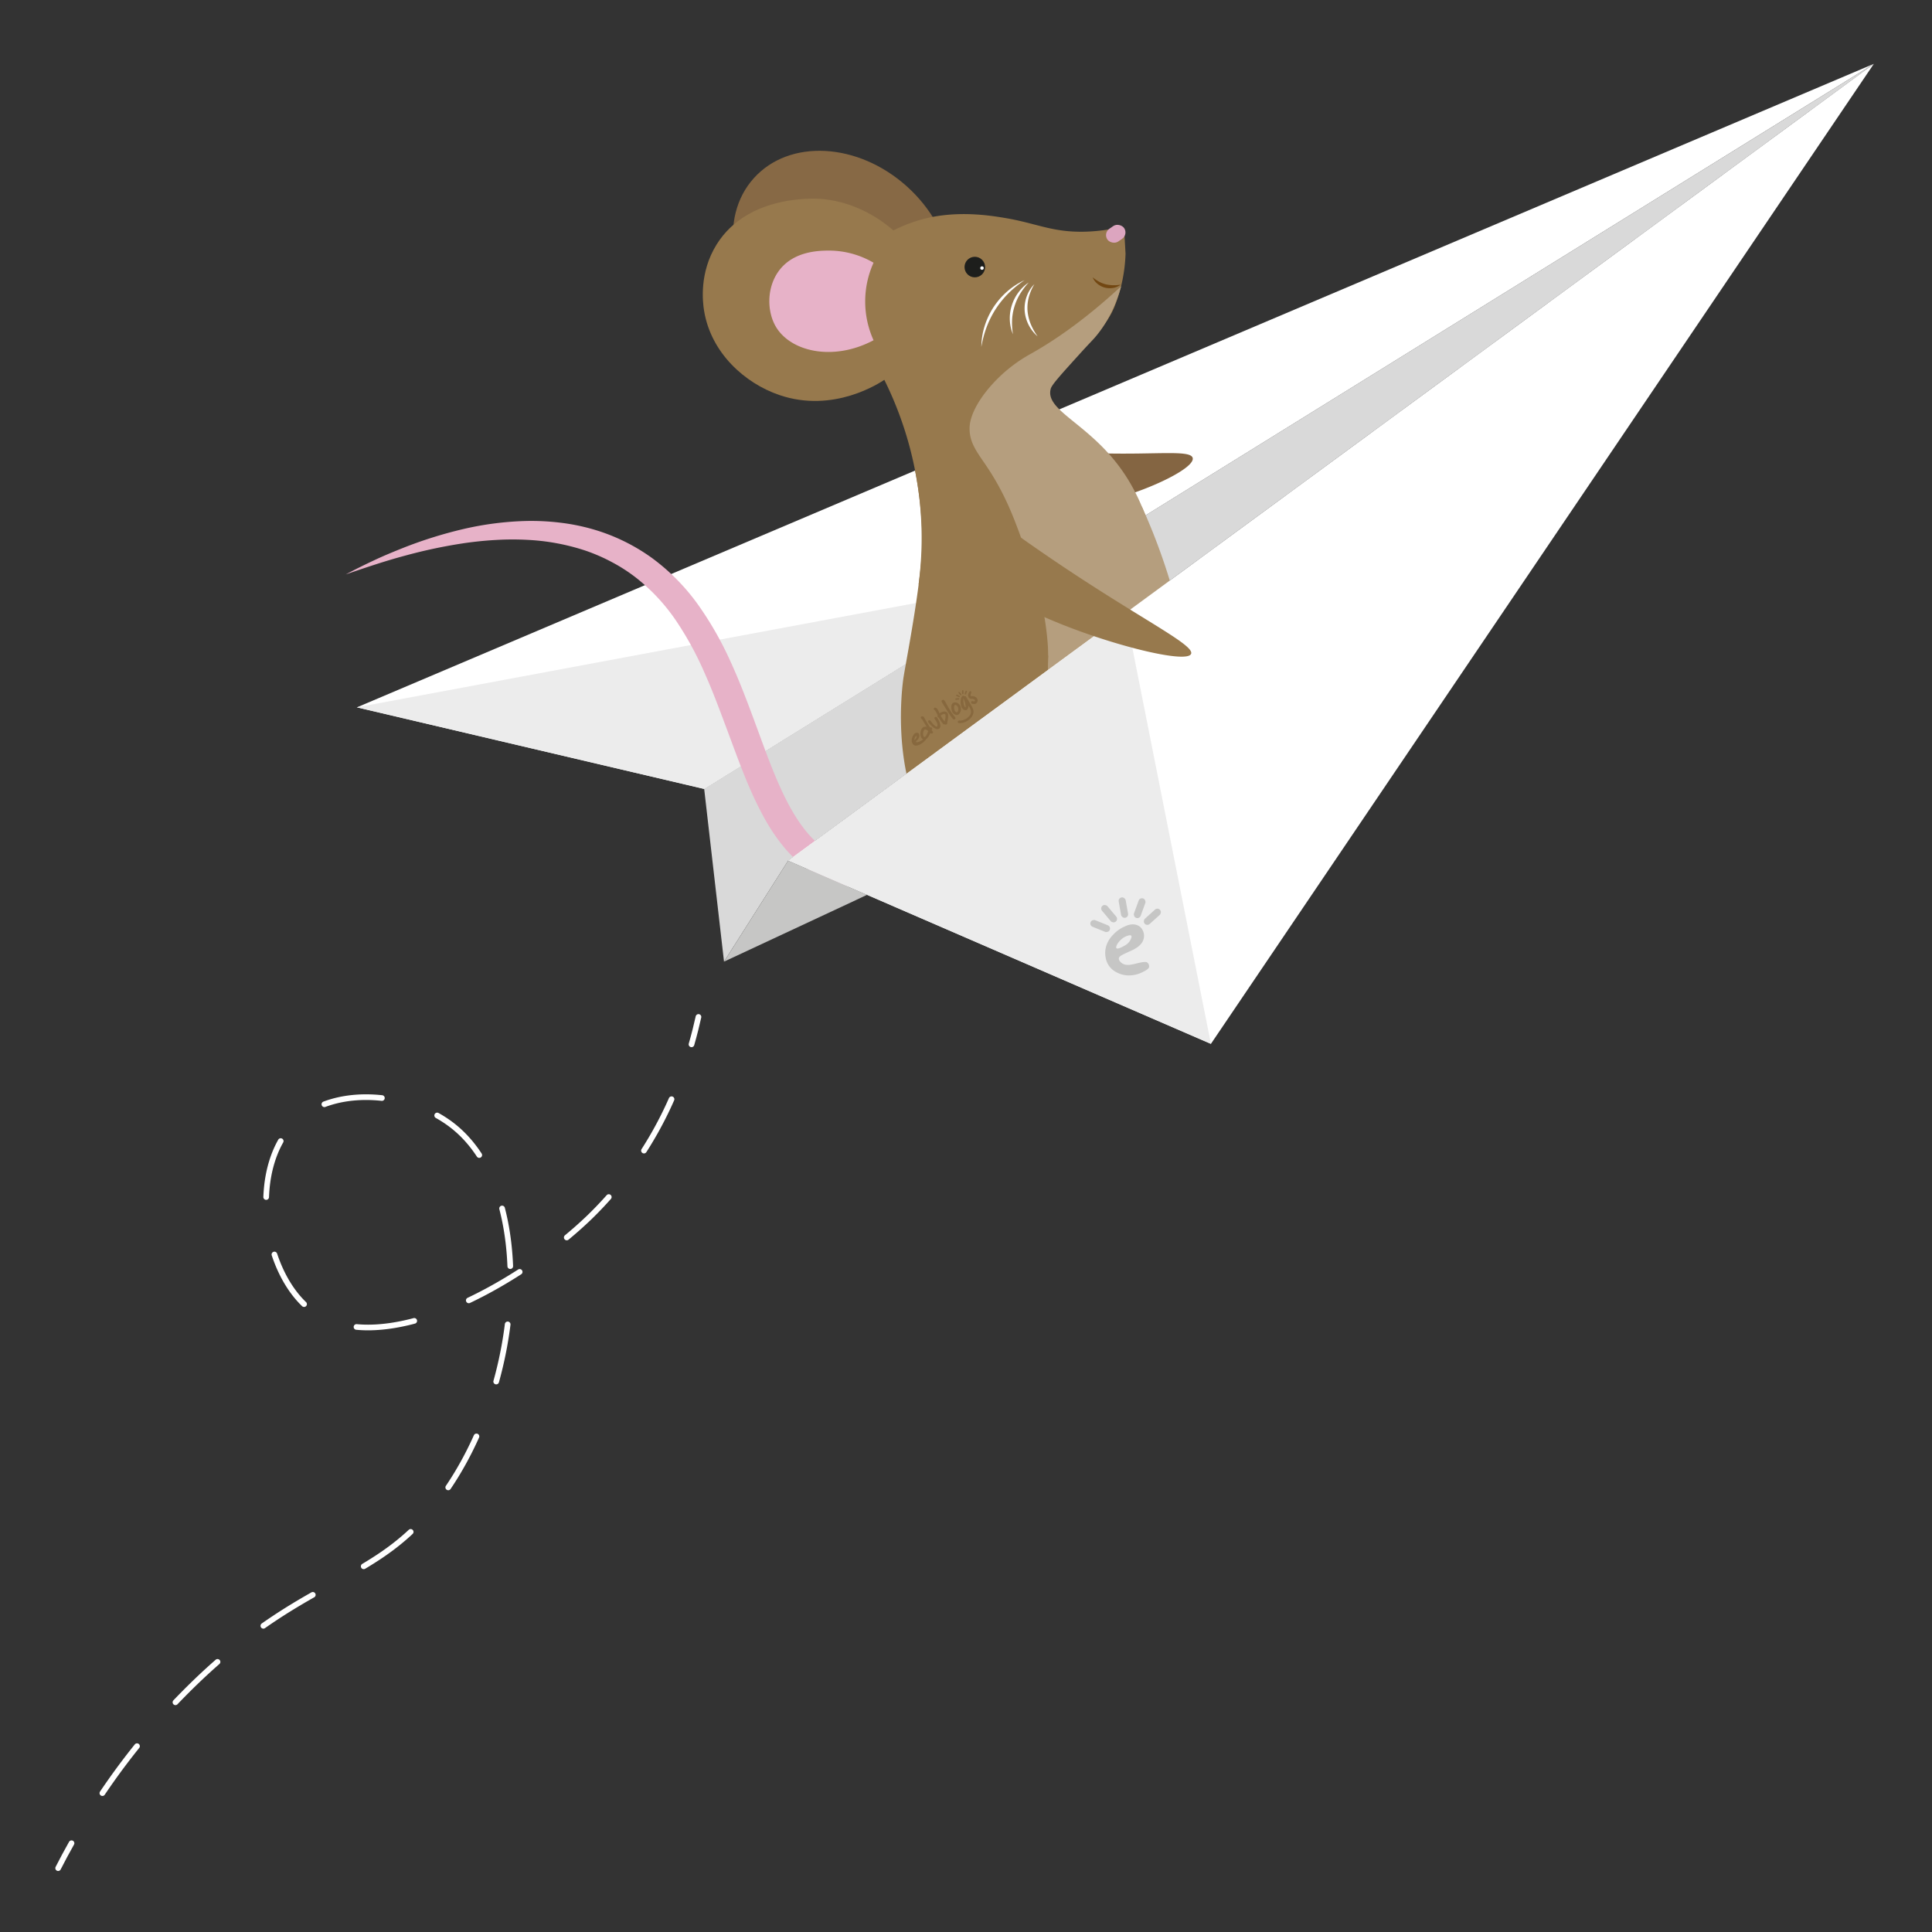 <svg id="Layer_1" data-name="Layer 1" xmlns="http://www.w3.org/2000/svg" viewBox="0 0 1024 1024"><rect x="0" y="0" width="1024" height="1024" fill="#333333" stroke="none"/><defs><style>.cls-1{fill:#d9d9d9;}.cls-2{fill:#fff;}.cls-3{fill:#ececec;}.cls-4{fill:#e7b2c8;}.cls-5{fill:#846542;}.cls-6{fill:#97794d;}.cls-7{fill:#b59e7e;}.cls-8{fill:#876945;}.cls-9{fill:#dca5bf;}.cls-10{fill:#1d1e1c;}.cls-11{fill:#724712;}.cls-12{fill:#c6c6c5;}.cls-13,.cls-14{fill:none;stroke:#fff;stroke-linecap:round;stroke-linejoin:round;stroke-width:3px;}.cls-14{stroke-dasharray:30.93 30.93;}.cls-15{fill:#87683e;}</style></defs><path class="cls-1" d="M383.74,509.68q17-26.76,34-53.52L562.28,350.07q-5.46-21.15-11-42.29Q462.23,363,373.23,418.16,378.48,463.91,383.74,509.68Z"/><path class="cls-1" d="M551.3,307.78q5.49,21.15,11,42.29Q777.74,192,993.18,33.85,772.25,170.8,551.3,307.78Z"/><path class="cls-2" d="M993.17,33.84l-804,341.07,184.11,43.25"/><path class="cls-3" d="M551.3,307.78c0-.14-.07-.3-.11-.43L189.11,374.9l184.12,43.26L551.3,307.78"/><path class="cls-4" d="M552.52,482.31h43.42a5,5,0,0,1,5,5v1.51a.53.53,0,0,1-.53.53H549.7a1.56,1.56,0,0,1-1.56-1.56v-1.08A4.37,4.37,0,0,1,552.52,482.31Z" transform="translate(-96.8 146.09) rotate(-13.38)"/><path class="cls-5" d="M632.15,242.73c1.23,5.13-21.49,16.32-42.12,21.84a144.48,144.48,0,0,1-53.43,3.84,128.11,128.11,0,0,1-7.21-11.93c-2.66-5-3.47-7.31-5.94-11.75a94.65,94.65,0,0,0-8-12,408.22,408.22,0,0,0,69.29,7.57C613.18,241,631.11,238.4,632.15,242.73Z"/><path class="cls-4" d="M588.11,387.51c-3.53,4.28-7.18,8.46-10.86,12.62s-7.51,8.18-11.39,12.16S558,420.19,553.93,424s-8.27,7.51-12.57,11.1-8.75,7-13.31,10.35-9.3,6.43-14.19,9.35c-2.43,1.48-4.94,2.84-7.47,4.2l-3.85,1.92c-1.28.65-2.62,1.2-3.93,1.81a107.68,107.68,0,0,1-16.48,5.85,79.14,79.14,0,0,1-17.74,2.59,64.32,64.32,0,0,1-18.25-2.09,54.14,54.14,0,0,1-17.1-7.71,65.55,65.55,0,0,1-13.65-12.52,98.09,98.09,0,0,1-10-14.77c-2.86-5.11-5.38-10.31-7.67-15.52-4.56-10.45-8.32-21-12.18-31.3s-7.6-20.54-12-30.35a171.37,171.37,0,0,0-15.17-27.86,101,101,0,0,0-21-22.65A87.08,87.08,0,0,0,324.43,298a93.91,93.91,0,0,0-14.24-6.2,116.16,116.16,0,0,0-31-5.68,146.24,146.24,0,0,0-16.08.06c-5.38.28-10.77.83-16.15,1.57a269.52,269.52,0,0,0-32.09,6.71c-5.31,1.42-10.59,3-15.85,4.7s-10.49,3.46-15.73,5.29c4.88-2.64,9.87-5.07,14.9-7.44s10.17-4.5,15.35-6.56A228.54,228.54,0,0,1,245.6,280.4a165.16,165.16,0,0,1,33.75-4.28,128,128,0,0,1,17.25.87,108.79,108.79,0,0,1,17.13,3.38,101.58,101.58,0,0,1,31.7,15.28,110.51,110.51,0,0,1,24.72,25.07,178,178,0,0,1,17.08,30C392,361.08,395.94,371.6,399.8,382s7.49,20.74,11.68,30.61,8.92,19.3,15.09,27.14,13.92,13.72,23.22,16.44,19.53,2.88,29.62.77a120.86,120.86,0,0,0,29.64-10.89c4.8-2.42,9.5-5.09,14.13-7.93s9.18-5.82,13.66-9c2.26-1.53,4.45-3.17,6.68-4.76s4.4-3.27,6.57-4.95c4.38-3.32,8.65-6.79,12.93-10.27s8.45-7.08,12.63-10.7S584,391.18,588.11,387.51Z"/><path class="cls-6" d="M622.53,449c-12.6,22.87-83.5,38-119.14,5.12-33.78-31.16-25-92.21-24.47-95.31,1.73-10.78,10.45-54.7,9.89-74.7-.26-9.66-1.4-19.23-1.4-19.23-.73-6.2-1.64-11.55-2.48-15.8a20.64,20.64,0,0,1,12.19,2.35c11.37,6.58,13,25.34,13,25.32s-.37-1.82-2.49-9.37a339.66,339.66,0,0,1,7.91-102.82,30.67,30.67,0,0,0,.63,11.22A31.32,31.32,0,0,0,522.48,188c13.64,17,61.79,44.25,68.4,62.67,2.87,8,1.62,11.73,6.63,25.09A165.64,165.64,0,0,0,610.13,302a55.4,55.4,0,0,1,8.22,26.06,59.77,59.77,0,0,1-1.05,15.76c-5.79,35.19-8.69,52.78-1.47,66,4.37,8,9.44,9.81,10.87,18.72A34.86,34.86,0,0,1,622.53,449Z"/><path class="cls-7" d="M582.31,424.3c-28.95-30.07-27.15-69.26-26.66-76.72A35.14,35.14,0,0,1,566,321.42c7.34-8.09,20.6-26.3,39.17-53a323.16,323.16,0,0,1,25.42,86.19c8.38,57.19-3.73,85.13-7,92.17-.43.93-.81,1.7-1.05,2.2A94.85,94.85,0,0,1,582.31,424.3Z"/><ellipse class="cls-8" cx="446.57" cy="136.71" rx="50.99" ry="63.22" transform="translate(46.44 377.58) rotate(-48.07)"/><path class="cls-6" d="M590.56,162.88c-7.54,18.3-37.09,39.22-48,49.59-14.78,14-29.64,40.24-27.69,93.83l-28,3.45a187.57,187.57,0,0,0,.51-44.9,189.93,189.93,0,0,0-22.29-70.45,103.23,103.23,0,0,0-13.66-56.94c18.26-16.59,35.26-21.19,44.28-22.75,15.59-2.7,30.32-.28,36.55.75,16.93,2.78,25,7.64,42.12,7.35a89.77,89.77,0,0,0,18.73-2.31l2.86,3.57c.2,3.47.39,6.94.59,10.41A82.34,82.34,0,0,1,590.56,162.88Z"/><rect class="cls-9" x="586.02" y="119.84" width="10.74" height="8.23" rx="4.12" transform="translate(34.07 357.4) rotate(-34.57)"/><circle class="cls-10" cx="516.67" cy="141.55" r="5.45"/><circle class="cls-2" cx="520.48" cy="142.08" r="0.93"/><path class="cls-2" d="M543.05,148.49a59.22,59.22,0,0,0-8.45,6.87,51.36,51.36,0,0,0-6.8,8.36,50.44,50.44,0,0,0-4.85,9.62,57.41,57.41,0,0,0-2.81,10.52,37.17,37.17,0,0,1,1.69-10.9,40.7,40.7,0,0,1,4.7-10.07,43.87,43.87,0,0,1,3.35-4.45,41.65,41.65,0,0,1,3.92-3.94A37.59,37.59,0,0,1,543.05,148.49Z"/><path class="cls-2" d="M545.25,149.73a38.61,38.61,0,0,0-4.56,6,29.35,29.35,0,0,0-3,6.72,28.56,28.56,0,0,0-1.27,7.24,36.35,36.35,0,0,0,.47,7.48,22.26,22.26,0,0,1-.66-15.17,22.75,22.75,0,0,1,3.49-6.93A21.79,21.79,0,0,1,545.25,149.73Z"/><path class="cls-2" d="M548.25,150.6a27.4,27.4,0,0,0-2.94,6.84,22.13,22.13,0,0,0-.7,7.23,24,24,0,0,0,1.7,7.09,32,32,0,0,0,3.64,6.52,19.71,19.71,0,0,1-4.72-6,20,20,0,0,1-2.13-7.47,18.66,18.66,0,0,1,1.08-7.71A17.64,17.64,0,0,1,548.25,150.6Z"/><path class="cls-6" d="M436.19,105.5c-2.25-.23-39.37-3.25-56.38,24.1-9.28,14.91-7.38,30.51-6.65,35,3.62,22.44,21.6,38.51,39.87,44.76,28.82,9.87,53.32-6.41,56.06-8.3-.14-12.14.09-25.05.83-38.62.78-14.26,2-27.73,3.6-40.32C467.93,117.28,454.93,107.41,436.19,105.5Z"/><path class="cls-4" d="M463,139.25a49.88,49.88,0,0,0,0,41.09c-21.38,11.33-43.8,6.07-51.67-7-4.94-8.22-5.07-21.09,1.65-30,7.77-10.29,21.07-10.53,26.77-10.52A46.86,46.86,0,0,1,463,139.25Z"/><path class="cls-7" d="M523.19,247.54c-5.06-7.6-9.45-12.68-9.29-20.72,0-1.87.42-8.78,9-19.61a78.74,78.74,0,0,1,23.68-19.82c11.55-6.51,27.71-17.21,47.65-35.65-3.47,12.61-8.7,20.76-12.86,25.89-2.26,2.78-3.14,3.36-9.36,10.25-9.68,10.69-14.52,16-15.1,18.18-3.17,11.61,20.07,18.13,37.71,43.13,17.46,24.75,21,55.77,23.75,78.89.75,6.44,1.11,11.83,1.3,15.62l-64,3.88a157.13,157.13,0,0,0-2-19.95,159.76,159.76,0,0,0-6.75-26C539.09,278.58,534.17,264,523.19,247.54Z"/><path class="cls-11" d="M594,150.85a9,9,0,0,1-3.94,1.74,10.43,10.43,0,0,1-4.41-.14,10,10,0,0,1-3.94-2,8.66,8.66,0,0,1-2.58-3.45,24.47,24.47,0,0,0,3.38,2.28,15.22,15.22,0,0,0,3.59,1.41A19.17,19.17,0,0,0,594,150.85Z"/><path class="cls-2" d="M993.17,33.84,641.81,553.27,417.74,456.16"/><path class="cls-3" d="M641.81,553.27Q619.16,439.11,596.52,325L417.74,456.16l224.07,97.11"/><path class="cls-12" d="M383.75,509.68l75.82-35.39-41.84-18.13Z"/><path class="cls-6" d="M631.31,346.54c-2.06,5.16-38.32-3.62-68-15.39a300.17,300.17,0,0,1-69.49-39,110.89,110.89,0,0,1-.63-15.44A140.31,140.31,0,0,1,494,262.4,112.06,112.06,0,0,1,496,251c17.91,14.31,44.24,34.32,77.77,56.13C610.26,330.88,633,342.29,631.31,346.54Z"/><path class="cls-13" d="M370.2,539c-.94,4.24-2.14,9.14-3.69,14.53"/><path class="cls-14" d="M355.93,582.61a198.37,198.37,0,0,1-43.73,62.78C274.07,682,199.74,722.77,164,693.73c-26-21.08-32.32-76.9-6.44-99.91,21.13-18.78,60.35-14.73,82.78,3.17,44.09,35.18,38.31,135.8-6.44,196.58-34.18,46.41-69.08,39.72-128.91,96.68a366.05,366.05,0,0,0-59.2,73.35"/><path class="cls-13" d="M37.91,976.94c-2.62,4.67-5,9.09-7.09,13.22"/><path class="cls-12" d="M607.27,509.89c-1.8-.16-5,.84-6.73,1.19-1.56.31-3.76.75-5.63-.4-.82-.49-2.07-1.67-1.89-2.79s1.78-1.82,5-3.31l1.28-.58c1.7-.77,6-2.72,6.86-6.42a6.5,6.5,0,0,0-1.81-6.28,6.23,6.23,0,0,0-4.06-1.36,9.1,9.1,0,0,0-4,1.05,18.24,18.24,0,0,0-6.48,4.62,14.4,14.4,0,0,0-3.49,5.82,13,13,0,0,0-.33,6,11,11,0,0,0,2.3,5.15,11.15,11.15,0,0,0,3.63,2.83,14.46,14.46,0,0,0,5.13,1.53,16,16,0,0,0,9-1.95c2.68-1.29,3-2.17,3-2.62A2.49,2.49,0,0,0,608,510.1,1.78,1.78,0,0,0,607.27,509.89Zm-15.54-7.33c-.71-.84,1.45-4.46,4.5-6,.95-.49,2.82-1.24,3.37-.6s-.77,2.78-.87,2.93a7.38,7.38,0,0,1-2.4,2.16C595.38,501.64,592.37,503.3,591.73,502.56Z"/><rect class="cls-12" x="593.52" y="475.6" width="3.76" height="10.95" rx="1.85" transform="translate(-74.67 111.02) rotate(-10.03)"/><rect class="cls-12" x="602.14" y="475.9" width="3.76" height="10.95" rx="1.85" transform="translate(200.75 -177.37) rotate(19.97)"/><rect class="cls-12" x="585.98" y="478.76" width="3.76" height="10.95" rx="1.85" transform="translate(1349.44 476.95) rotate(139.97)"/><rect class="cls-12" x="581.23" y="485.32" width="3.76" height="10.95" rx="1.85" transform="translate(1256.74 134.25) rotate(112.02)"/><rect class="cls-12" x="608.85" y="480.44" width="3.76" height="10.95" rx="1.85" transform="translate(562.13 -293.03) rotate(47.92)"/><path class="cls-15" d="M489.6,392a2.13,2.13,0,0,1-1.14-.81h0a3.81,3.81,0,0,1-.61-2.25h0a5.74,5.74,0,0,1,.5-2.3h0a2.71,2.71,0,0,1,.79-1.06h0a.88.88,0,0,1,.21-.12h0a2.22,2.22,0,0,1,1.54-.24h0a2.44,2.44,0,0,1,.26.06h0l-.76-1.29h0c-.66-1.1-1.39-2.32-1.64-2.67h0l-.05-.06h0a3.5,3.5,0,0,1-.51-.51h0a.89.89,0,0,1-.17-.41h0a.54.54,0,0,1,.22-.48h0a1.07,1.07,0,0,1,1.49.24h0a1,1,0,0,1,.16.33h0v0h0a1.15,1.15,0,0,0,.08.15h0l.25.48h0c.22.39.51.9.85,1.46h0c.6,1,1.32,2.2,1.89,3.06h0a1.42,1.42,0,0,1,.38-.08h0a.72.72,0,0,1,.42.15h0a1.45,1.45,0,0,1,.21.22h0a.74.74,0,0,1,.14.43h0a.81.81,0,0,1-.12.36h0a4,4,0,0,1-.23.34h0a4.44,4.44,0,0,1,.47.54h0a1.51,1.51,0,0,1,.2.35h0a.67.67,0,0,1,.06.43h0a.5.5,0,0,1-.2.31h0l-.06,0h0a1.12,1.12,0,0,1-.54.16h0a.84.84,0,0,1-.46-.15h0l-.15-.12h0a8.13,8.13,0,0,1-.41.93h0a6,6,0,0,1-1.6,2.15h0l0,0h0a1.65,1.65,0,0,1-1.48.3Zm-.32-3.56a3.28,3.28,0,0,0,.35,2h0a.44.44,0,0,0,.29.21h0a.49.49,0,0,0,.43-.12h0a3.44,3.44,0,0,0,.89-1.29h0c.26-.54.51-1.16.75-1.74h0l-.33-.28h0a3.13,3.13,0,0,0-1-.57h0a.76.76,0,0,0-.56,0h0a.27.27,0,0,0-.1.06h0a2.64,2.64,0,0,0-.68,1.75Zm6.75-2.15a6.1,6.1,0,0,1-1.75-1.08h0a15.14,15.14,0,0,1-2.13-2.23h0a.39.39,0,0,1-.08-.1h0a.84.84,0,0,1-.18-.51h0a.57.57,0,0,1,.24-.45h0a.27.27,0,0,1,.1-.06h0a.83.83,0,0,1,.73,0h0a1.06,1.06,0,0,1,.36.31h0q.1.17.21.3h0a13.65,13.65,0,0,0,1.57,1.83h0a3.19,3.19,0,0,0,1.18.78h0a.4.4,0,0,0,.36,0h0a.45.45,0,0,0,.13-.16h0a1.54,1.54,0,0,0,.09-1h0a4.64,4.64,0,0,0-.4-1.17h0a10.1,10.1,0,0,0-1-1.58h0l0,0h0a.94.94,0,0,1-.19-.47h0a.7.7,0,0,1,.32-.63h0l0,0h0a.6.6,0,0,1,.46-.1h0a.85.85,0,0,1,.35.13h0a1.27,1.27,0,0,1,.3.26h0l0,0v0c.09.15.49.79.88,1.56h0a7.56,7.56,0,0,1,.85,2.57h0A1.85,1.85,0,0,1,498,386h0l-.2.17h0a1.88,1.88,0,0,1-1.81.15Zm5.68-2.39-.11.07h0a.83.83,0,0,1-.66.07h0a.69.69,0,0,1-.29-.18h0l-.07,0h0a.75.75,0,0,1-.55,0h0a.23.23,0,0,1-.07-.06h0l0,0h0l-.07-.08h0l-.19-.24h0l-.61-.82h0a27.56,27.56,0,0,1-1.56-2.36h0A.83.83,0,0,1,497,380h0l0-.05h0a.65.65,0,0,1-.11-.5h0a1.09,1.09,0,0,1,.08-.31h0a1.47,1.47,0,0,0-.06-.14h0c-.07-.17-.17-.4-.3-.66h0a11,11,0,0,0-.95-1.67h0a.35.35,0,0,0-.05-.08h0a2.66,2.66,0,0,0-.2-.18h0a2.09,2.09,0,0,1-.34-.33h0a.64.64,0,0,1-.14-.45h0a.71.71,0,0,1,.25-.48h0l.05,0h0a.61.61,0,0,1,.42-.1h0a1.19,1.19,0,0,1,.41.11h0a2.31,2.31,0,0,1,.77.66h0l.06.08h0a6.25,6.25,0,0,1,.59,1.06h0c.13.3.28.65.5,1.12h0a6.21,6.21,0,0,1,1.5-.78h0a2.8,2.8,0,0,1,2.26.11h0a1.2,1.2,0,0,1,.39.35h0a2.45,2.45,0,0,1,.38,1.23h0a8.26,8.26,0,0,1,0,1.48h0a22,22,0,0,1-.45,2.47h0c0,.13-.05.24-.05.25h0a.86.86,0,0,0,0,.22h0a.76.76,0,0,1,0,.3h0a.56.56,0,0,1-.18.22Zm-2.1-2.81a16.56,16.56,0,0,0,1.07,1.32h0c.05-.18.1-.39.16-.62h0a9.89,9.89,0,0,0,.32-2.16h0a1.76,1.76,0,0,0-.21-1h0a.31.31,0,0,0-.14-.12h0a1.17,1.17,0,0,0-.84,0h0a4.37,4.37,0,0,0-1.15.6h0l-.22.17h0c0,.09.1.21.17.34h0a12.13,12.13,0,0,0,.66,1.15h0l.18.25Zm6.52.08a1,1,0,0,1-.53.15h0a.59.59,0,0,1-.39-.15h0a2.64,2.64,0,0,1-.29-.29h0a10,10,0,0,1-.74-.93h0c-1.07-1.48-2.57-3.88-3.43-5.28h0c-.44-.71-.82-1.3-1.11-1.78h0a6.34,6.34,0,0,1-.58-1.06h0a.63.63,0,0,1,0-.29h0a.83.83,0,0,1,.29-.48h0a.92.92,0,0,1,.72-.11h0a.65.65,0,0,1,.31.13h0a1.2,1.2,0,0,1,.24.26h0a13.92,13.92,0,0,1,.73,1.26h0c.35.65.86,1.56,1.62,2.87h0a33.76,33.76,0,0,0,1.86,2.86h0c.39.54.77,1,1.09,1.39h0a1.81,1.81,0,0,1,.15.19h0a2.73,2.73,0,0,1,.23.38h0a.92.92,0,0,1,.09.51h0a.55.55,0,0,1-.22.36h0Zm1.31-2.19-.06-.31.06.32a2.17,2.17,0,0,1-1.25-.24h0a3.2,3.2,0,0,1-1.2-1h0a3.14,3.14,0,0,1-.52-1.14h0a7,7,0,0,1-.23-2.44h0a2.22,2.22,0,0,1,.67-1.44h0l.1-.08h0a2.19,2.19,0,0,1,1.37-.36h0a2.88,2.88,0,0,1,1.88.89h0a3.47,3.47,0,0,1,.4.46h0a3.74,3.74,0,0,1,.61,2.93h0A3.52,3.52,0,0,1,508,378.7h0a1.26,1.26,0,0,1-.6.27ZM506,373.78a.25.25,0,0,0-.07.09h0a1.94,1.94,0,0,0-.18.45h0a4,4,0,0,0,.21,2.19h0a1.28,1.28,0,0,0,.2.38h0a2,2,0,0,0,.57.52h0a.71.71,0,0,0,.53.11h0l.11-.06h0a1.76,1.76,0,0,0,.48-.85h0a2.58,2.58,0,0,0,.09-1h0a3.1,3.1,0,0,0-.48-1.29h0a1.86,1.86,0,0,0-.61-.53h0a1,1,0,0,0-.44-.17h0a.53.53,0,0,0-.28,0h0l-.11.11h0v0Zm-.12,0-.12-.22.12.22Zm-22.64,19a5.25,5.25,0,0,1,.12-1.47,6.15,6.15,0,0,1,1.4-2.51l.39-.24a1.91,1.91,0,0,1,1.11-.2q.56.06.87.81a2,2,0,0,1,0,1.61,4.63,4.63,0,0,1-1,1.52c-.46.44-.68.73-.65.87s.18.24.48.27a3.94,3.94,0,0,0,1.61-.5,7,7,0,0,0,1.78-1.11,7.6,7.6,0,0,0,.95-1c.23-.3.76-.22.9-.36s.33-.12.55.05c-.07.6-.58.79-.83,1.19a7.07,7.07,0,0,1-1.06,1.28,9.25,9.25,0,0,1-1.83,1.36l-.47.26a6.94,6.94,0,0,1-1.92.58,2.42,2.42,0,0,1-1-.15,2.35,2.35,0,0,1-.83-.71A3.94,3.94,0,0,1,483.22,392.75Zm1.44-.46a5.06,5.06,0,0,0,1.08-1.43.77.77,0,0,0,0-.75c-.13-.15-.32,0-.59.34a2.31,2.31,0,0,0-.43,1A6,6,0,0,0,484.66,392.29Z"/><path class="cls-15" d="M511.75,382.59a6.41,6.41,0,0,1-3.58.63h0a.57.57,0,0,1-.37-.2h0l-.05-.08h0a.74.74,0,0,1-.06-.46h0a.89.89,0,0,1,.22-.43h0L508,382h0a.65.65,0,0,1,.44-.11h0a4,4,0,0,0,1.08,0h0a8.59,8.59,0,0,0,1.11-.27h0a7.7,7.7,0,0,0,1.51-.71h0a5.09,5.09,0,0,0,.45-.31h0a6.54,6.54,0,0,0,.84-.74h0a6.41,6.41,0,0,0,.89-1.18h0a3.18,3.18,0,0,0,.23-2.17h0A8.34,8.34,0,0,0,513.3,374h0a3.62,3.62,0,0,1,0,.47h0a3.49,3.49,0,0,1-.18.79h0a2.2,2.2,0,0,1-.53.85h0a.69.69,0,0,1-.13.11h0a1,1,0,0,1-.41.18h0a1.69,1.69,0,0,1-.55,0h0a2.26,2.26,0,0,1-1.36-.83h0a1.13,1.13,0,0,0-.1-.13h0a4,4,0,0,1-.64-1.41h0a9.39,9.39,0,0,1-.25-1.72h0c0-.14,0-.37,0-.71h0a6.16,6.16,0,0,1,.14-1.08h0a4.47,4.47,0,0,1,.38-1.08h0a1.44,1.44,0,0,1,.44-.53h0a1.23,1.23,0,0,1,.32-.17h0a.6.6,0,0,1,.22,0h0a.21.21,0,0,1,.18.09h0l0,0h0a.69.69,0,0,1,.05.36h0l0,0h0a1.18,1.18,0,0,1,.19-.11h0a.65.65,0,0,1,.88.13h0l0,.05h0c.48.77,1,1.53,1.46,2.3h0c.49.77.94,1.56,1.38,2.35h0a10.7,10.7,0,0,1,1,2.13h0a4.52,4.52,0,0,1,.18,1.06h0a4,4,0,0,1-.33,1.71h0a5.9,5.9,0,0,1-.94,1.55h0a7.81,7.81,0,0,1-1.38,1.31h0a8.72,8.72,0,0,1-1.61.94Zm-1.08-12.42a2.65,2.65,0,0,0-.06.42h0c0,.16,0,.32,0,.5h0a4.52,4.52,0,0,0,0,.91h0l.15.88h0a4,4,0,0,0,.57,1.67h0a2,2,0,0,0,.33.36h0a.24.24,0,0,0,.16.06h0v0h0a.41.41,0,0,0,0-.1h0a3.74,3.74,0,0,0,0-.4h0a8.85,8.85,0,0,0-.22-1.55h0a12.48,12.48,0,0,0-.43-1.51h0c-.18-.48-.35-1-.52-1.44h0a2.25,2.25,0,0,0-.05.22Z"/><path class="cls-15" d="M516.55,373.11a3.3,3.3,0,0,1-1.47-.18h0a.55.55,0,0,1-.24-.18h0a.51.51,0,0,1-.09-.18h0a1,1,0,0,1,0-.49h0a.91.91,0,0,1,.25-.41h0l0,0h0a.44.44,0,0,1,.43-.06h0a2.37,2.37,0,0,0,.89.1h0a.47.47,0,0,0,.28-.08h0a.47.47,0,0,0,.16-.32h0a0,0,0,0,1,0,0h0a.64.64,0,0,1,0-.07h0a.72.72,0,0,0-.15-.29h0v0h0a1.63,1.63,0,0,0-.38-.33h0a1.56,1.56,0,0,0-.74-.2h0a3,3,0,0,0-.52,0h0a2.6,2.6,0,0,1-.56-.06h0a1.6,1.6,0,0,1-.88-.59h0a1.61,1.61,0,0,1-.17-.28h0a2.08,2.08,0,0,1-.14-1.59h0a3.59,3.59,0,0,1,.75-1.39h0l.08-.08h0a.41.41,0,0,1,.34-.07h0a.44.44,0,0,1,.3.19h0a.22.22,0,0,1,0,.08h0a.87.87,0,0,1,0,.84h0a2.18,2.18,0,0,0-.18.42h0a2,2,0,0,0-.1.51h0a.79.79,0,0,0,.1.42h0l0,0h0a.45.45,0,0,0,.34.15h0l.59,0h0a2.19,2.19,0,0,1,.62.07h0a6,6,0,0,1,.78.27h0a2,2,0,0,1,.69.49h0c.07.07.12.14.18.21h0a2.47,2.47,0,0,1,.44,1h0a1.73,1.73,0,0,1-.33,1.34h0a1.91,1.91,0,0,1-.42.43h0a1.65,1.65,0,0,1-.87.33Zm.34-1.87,0-.07,0,.07Zm0,0h0Z"/><path class="cls-15" d="M509.92,366.33c0-.19,0-.37.19-.48a.35.35,0,0,1,.47.11.73.73,0,0,1,.08.33l0,1.08a.44.44,0,0,1-.2.48.34.34,0,0,1-.46-.11.73.73,0,0,1-.08-.33Z"/><path class="cls-15" d="M508.14,367.43c-.11-.15-.22-.3-.13-.51a.35.35,0,0,1,.44-.19.71.71,0,0,1,.26.22l.69.83a.47.47,0,0,1,.14.5.35.35,0,0,1-.45.19.63.63,0,0,1-.25-.21Z"/><path class="cls-15" d="M507.09,368.92c-.17-.09-.32-.19-.32-.42a.34.34,0,0,1,.33-.34.65.65,0,0,1,.32.09l1,.5c.17.09.32.18.32.41a.34.34,0,0,1-.33.35.68.68,0,0,1-.32-.1Z"/><path class="cls-15" d="M507.87,370.06a.49.49,0,0,1,.5.18.34.34,0,0,1-.1.47.61.61,0,0,1-.32.09l-1.07.1c-.19,0-.37,0-.49-.17a.35.35,0,0,1,.09-.48.77.77,0,0,1,.32-.09Z"/><path class="cls-15" d="M511.76,366.44c.07-.17.14-.34.37-.36a.35.35,0,0,1,.38.3.77.77,0,0,1-.06.33l-.38,1c-.07.18-.15.34-.38.36a.34.34,0,0,1-.38-.29.72.72,0,0,1,.06-.33Z"/></svg>